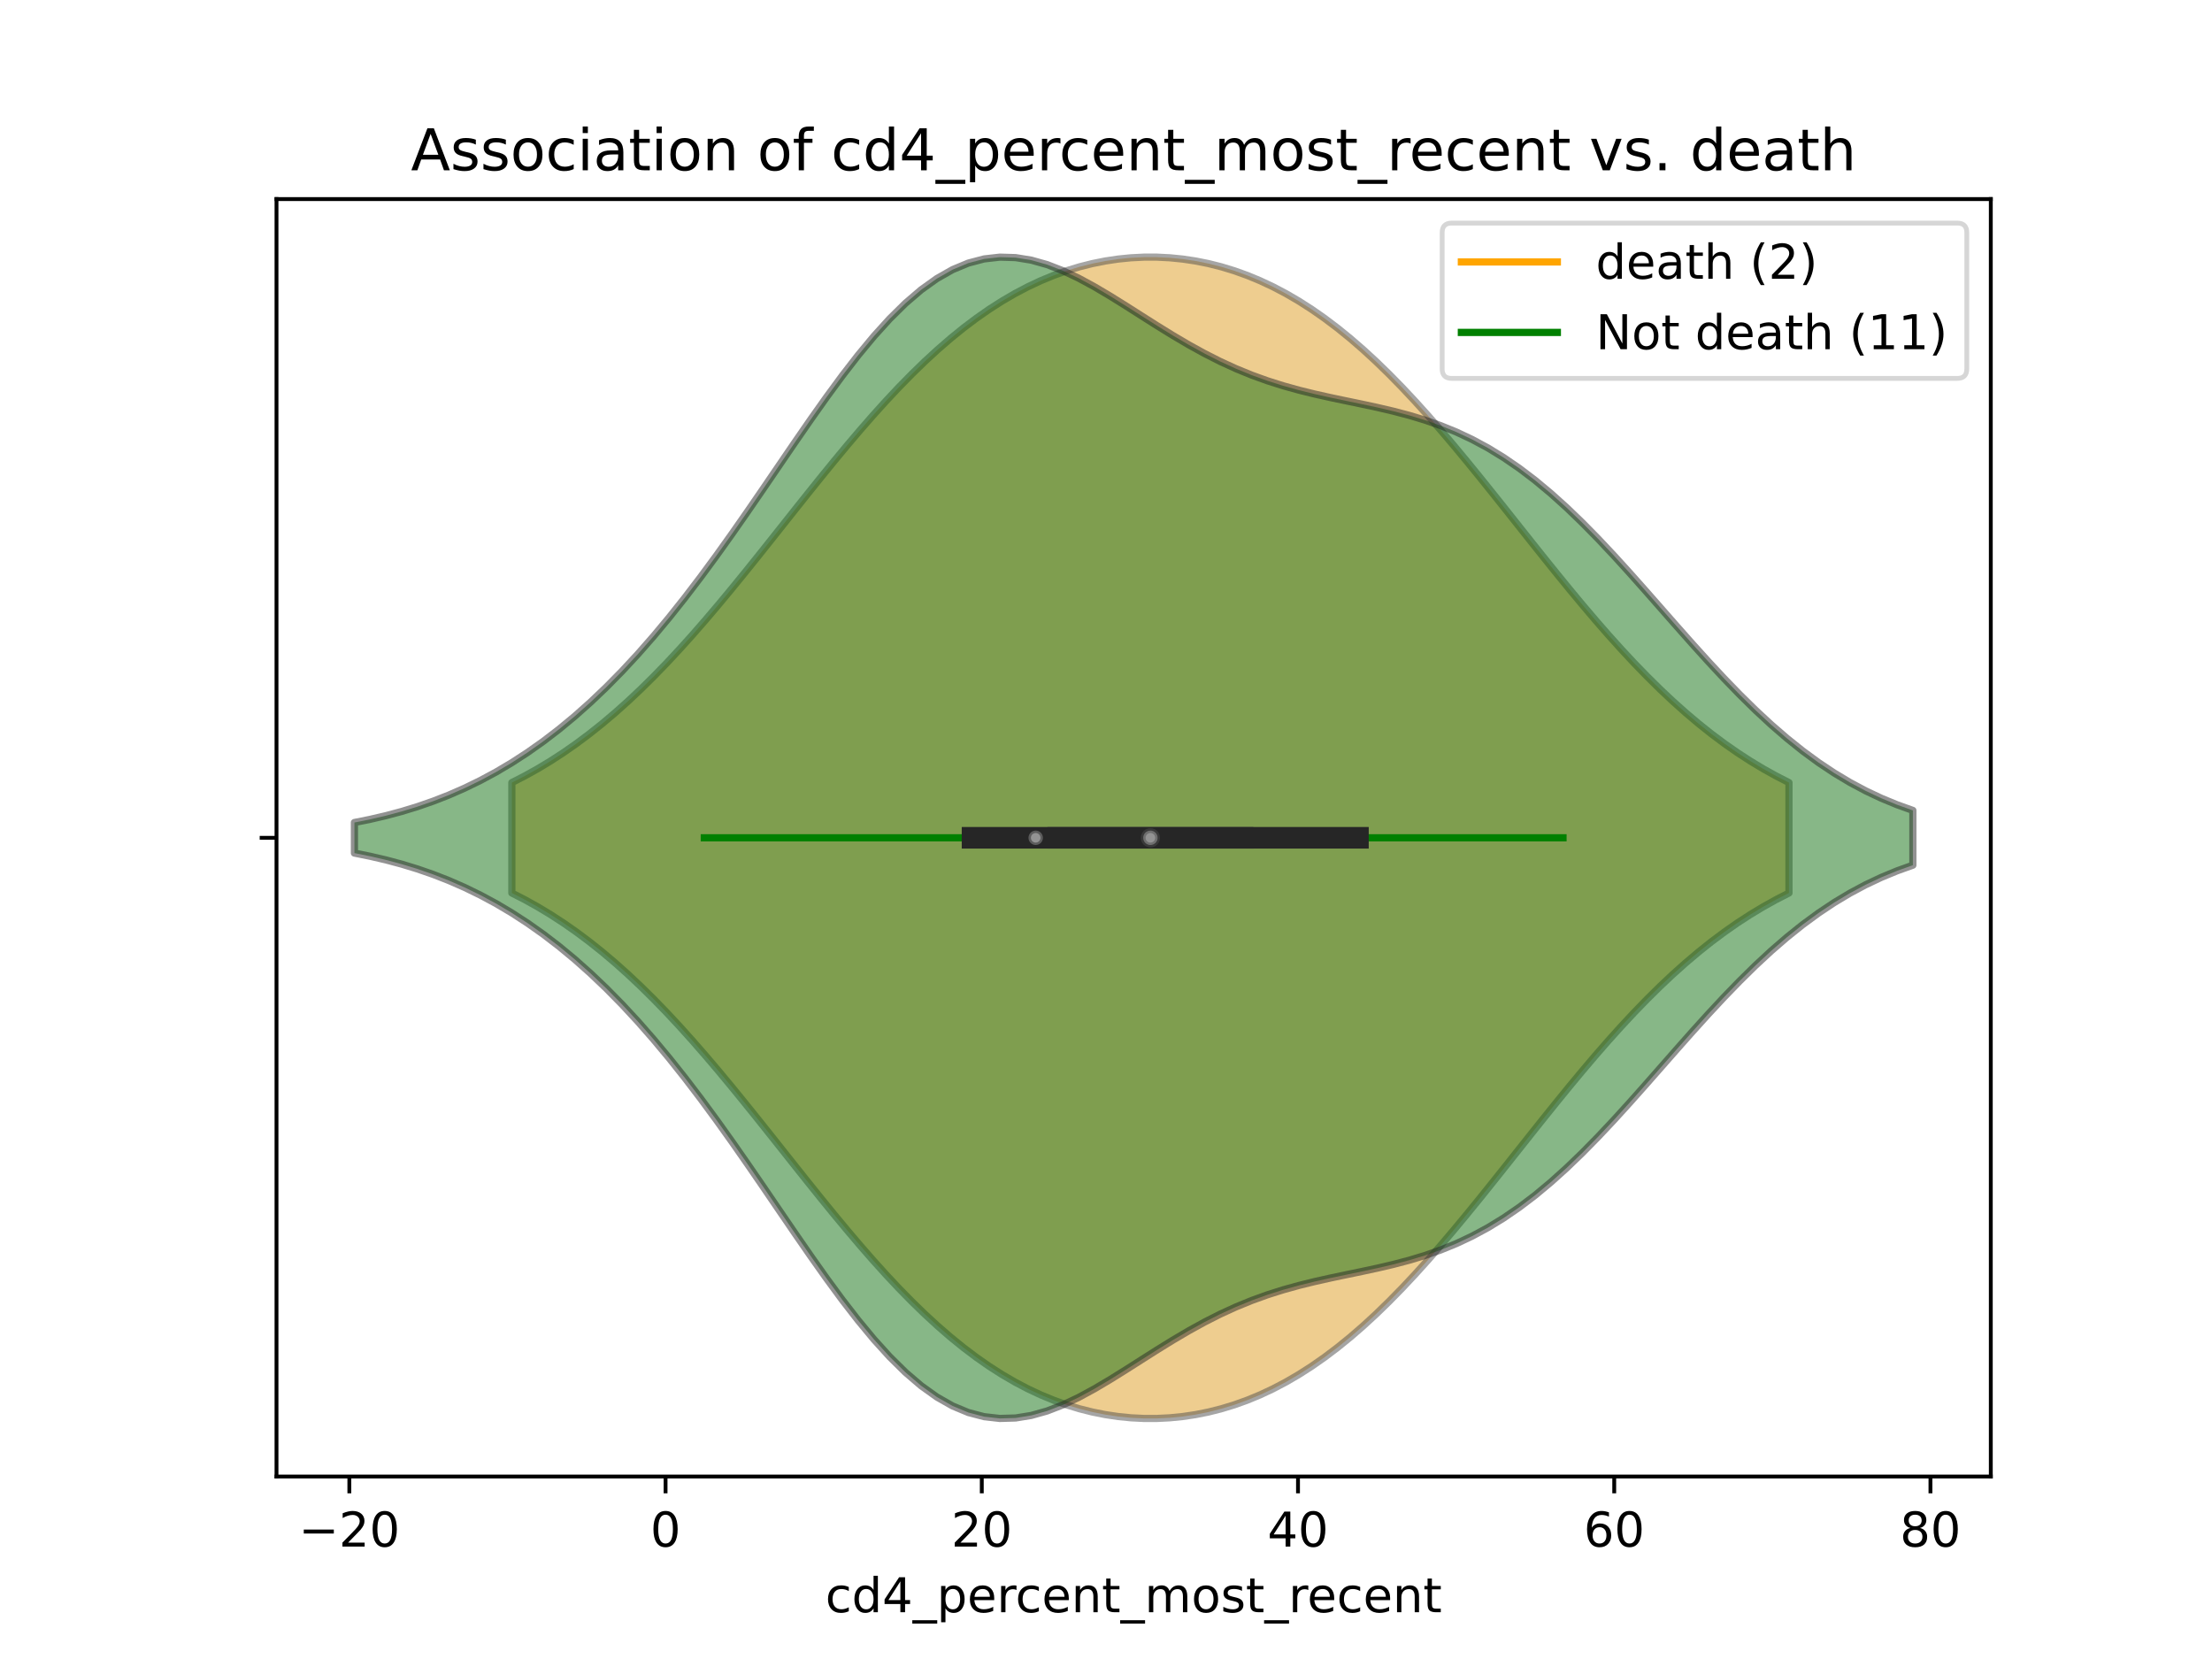 <?xml version="1.0" encoding="utf-8" standalone="no"?>
<!DOCTYPE svg PUBLIC "-//W3C//DTD SVG 1.1//EN"
  "http://www.w3.org/Graphics/SVG/1.1/DTD/svg11.dtd">
<!-- Created with matplotlib (https://matplotlib.org/) -->
<svg height="345.6pt" version="1.1" viewBox="0 0 460.8 345.6" width="460.8pt" xmlns="http://www.w3.org/2000/svg" xmlns:xlink="http://www.w3.org/1999/xlink">
 <defs>
  <style type="text/css">
*{stroke-linecap:butt;stroke-linejoin:round;}
  </style>
 </defs>
 <g id="figure_1">
  <g id="patch_1">
   <path d="M 0 345.6 
L 460.8 345.6 
L 460.8 0 
L 0 0 
z
" style="fill:#ffffff;"/>
  </g>
  <g id="axes_1">
   <g id="patch_2">
    <path d="M 57.6 307.584 
L 414.72 307.584 
L 414.72 41.472 
L 57.6 41.472 
z
" style="fill:#ffffff;"/>
   </g>
   <g id="PolyCollection_1">
    <defs>
     <path d="M 106.626 -159.569 
L 106.626 -182.575 
L 109.313 -183.952 
L 112.001 -185.447 
L 114.688 -187.067 
L 117.375 -188.813 
L 120.063 -190.69 
L 122.75 -192.697 
L 125.438 -194.837 
L 128.125 -197.109 
L 130.812 -199.511 
L 133.5 -202.041 
L 136.187 -204.694 
L 138.875 -207.464 
L 141.562 -210.347 
L 144.249 -213.332 
L 146.937 -216.412 
L 149.624 -219.575 
L 152.311 -222.809 
L 154.999 -226.103 
L 157.686 -229.442 
L 160.374 -232.812 
L 163.061 -236.199 
L 165.748 -239.587 
L 168.436 -242.96 
L 171.123 -246.303 
L 173.81 -249.601 
L 176.498 -252.838 
L 179.185 -256.002 
L 181.873 -259.078 
L 184.56 -262.054 
L 187.247 -264.918 
L 189.935 -267.66 
L 192.622 -270.273 
L 195.31 -272.747 
L 197.997 -275.077 
L 200.684 -277.259 
L 203.372 -279.288 
L 206.059 -281.164 
L 208.746 -282.885 
L 211.434 -284.451 
L 214.121 -285.863 
L 216.809 -287.123 
L 219.496 -288.233 
L 222.183 -289.196 
L 224.871 -290.015 
L 227.558 -290.693 
L 230.246 -291.231 
L 232.933 -291.632 
L 235.62 -291.899 
L 238.308 -292.032 
L 240.995 -292.032 
L 243.682 -291.899 
L 246.37 -291.632 
L 249.057 -291.231 
L 251.745 -290.693 
L 254.432 -290.015 
L 257.119 -289.196 
L 259.807 -288.233 
L 262.494 -287.123 
L 265.181 -285.863 
L 267.869 -284.451 
L 270.556 -282.885 
L 273.244 -281.164 
L 275.931 -279.288 
L 278.618 -277.259 
L 281.306 -275.077 
L 283.993 -272.747 
L 286.681 -270.273 
L 289.368 -267.66 
L 292.055 -264.918 
L 294.743 -262.054 
L 297.43 -259.078 
L 300.117 -256.002 
L 302.805 -252.838 
L 305.492 -249.601 
L 308.18 -246.303 
L 310.867 -242.96 
L 313.554 -239.587 
L 316.242 -236.199 
L 318.929 -232.812 
L 321.617 -229.442 
L 324.304 -226.103 
L 326.991 -222.809 
L 329.679 -219.575 
L 332.366 -216.412 
L 335.053 -213.332 
L 337.741 -210.347 
L 340.428 -207.464 
L 343.116 -204.694 
L 345.803 -202.041 
L 348.49 -199.511 
L 351.178 -197.109 
L 353.865 -194.837 
L 356.552 -192.697 
L 359.24 -190.69 
L 361.927 -188.813 
L 364.615 -187.067 
L 367.302 -185.447 
L 369.989 -183.952 
L 372.677 -182.575 
L 372.677 -159.569 
L 372.677 -159.569 
L 369.989 -158.192 
L 367.302 -156.697 
L 364.615 -155.077 
L 361.927 -153.331 
L 359.24 -151.454 
L 356.552 -149.447 
L 353.865 -147.307 
L 351.178 -145.035 
L 348.49 -142.633 
L 345.803 -140.103 
L 343.116 -137.45 
L 340.428 -134.68 
L 337.741 -131.797 
L 335.053 -128.812 
L 332.366 -125.732 
L 329.679 -122.569 
L 326.991 -119.335 
L 324.304 -116.041 
L 321.617 -112.702 
L 318.929 -109.332 
L 316.242 -105.945 
L 313.554 -102.557 
L 310.867 -99.184 
L 308.18 -95.841 
L 305.492 -92.543 
L 302.805 -89.306 
L 300.117 -86.142 
L 297.43 -83.066 
L 294.743 -80.09 
L 292.055 -77.226 
L 289.368 -74.484 
L 286.681 -71.871 
L 283.993 -69.397 
L 281.306 -67.067 
L 278.618 -64.885 
L 275.931 -62.856 
L 273.244 -60.98 
L 270.556 -59.259 
L 267.869 -57.693 
L 265.181 -56.281 
L 262.494 -55.021 
L 259.807 -53.911 
L 257.119 -52.948 
L 254.432 -52.129 
L 251.745 -51.451 
L 249.057 -50.913 
L 246.37 -50.512 
L 243.682 -50.245 
L 240.995 -50.112 
L 238.308 -50.112 
L 235.62 -50.245 
L 232.933 -50.512 
L 230.246 -50.913 
L 227.558 -51.451 
L 224.871 -52.129 
L 222.183 -52.948 
L 219.496 -53.911 
L 216.809 -55.021 
L 214.121 -56.281 
L 211.434 -57.693 
L 208.746 -59.259 
L 206.059 -60.98 
L 203.372 -62.856 
L 200.684 -64.885 
L 197.997 -67.067 
L 195.31 -69.397 
L 192.622 -71.871 
L 189.935 -74.484 
L 187.247 -77.226 
L 184.56 -80.09 
L 181.873 -83.066 
L 179.185 -86.142 
L 176.498 -89.306 
L 173.81 -92.543 
L 171.123 -95.841 
L 168.436 -99.184 
L 165.748 -102.557 
L 163.061 -105.945 
L 160.374 -109.332 
L 157.686 -112.702 
L 154.999 -116.041 
L 152.311 -119.335 
L 149.624 -122.569 
L 146.937 -125.732 
L 144.249 -128.812 
L 141.562 -131.797 
L 138.875 -134.68 
L 136.187 -137.45 
L 133.5 -140.103 
L 130.812 -142.633 
L 128.125 -145.035 
L 125.438 -147.307 
L 122.75 -149.447 
L 120.063 -151.454 
L 117.375 -153.331 
L 114.688 -155.077 
L 112.001 -156.697 
L 109.313 -158.192 
L 106.626 -159.569 
z
" id="m7665db9641" style="stroke:#4c4c4c;stroke-opacity:0.5;stroke-width:1.5;"/>
    </defs>
    <g clip-path="url(#p866d17d7f1)">
     <use style="fill:#df9c20;fill-opacity:0.5;stroke:#4c4c4c;stroke-opacity:0.5;stroke-width:1.5;" x="0" xlink:href="#m7665db9641" y="345.6"/>
    </g>
   </g>
   <g id="PolyCollection_2">
    <defs>
     <path d="M 73.833 -167.884 
L 73.833 -174.26 
L 77.112 -174.918 
L 80.391 -175.68 
L 83.671 -176.558 
L 86.95 -177.56 
L 90.229 -178.697 
L 93.509 -179.979 
L 96.788 -181.414 
L 100.067 -183.011 
L 103.347 -184.778 
L 106.626 -186.724 
L 109.905 -188.853 
L 113.185 -191.173 
L 116.464 -193.689 
L 119.743 -196.404 
L 123.023 -199.323 
L 126.302 -202.447 
L 129.581 -205.778 
L 132.861 -209.314 
L 136.14 -213.053 
L 139.42 -216.989 
L 142.699 -221.112 
L 145.978 -225.411 
L 149.258 -229.867 
L 152.537 -234.458 
L 155.816 -239.156 
L 159.096 -243.929 
L 162.375 -248.737 
L 165.654 -253.536 
L 168.934 -258.276 
L 172.213 -262.904 
L 175.492 -267.364 
L 178.772 -271.6 
L 182.051 -275.556 
L 185.33 -279.176 
L 188.61 -282.412 
L 191.889 -285.222 
L 195.168 -287.571 
L 198.448 -289.434 
L 201.727 -290.797 
L 205.006 -291.66 
L 208.286 -292.032 
L 211.565 -291.935 
L 214.844 -291.403 
L 218.124 -290.478 
L 221.403 -289.211 
L 224.682 -287.658 
L 227.962 -285.88 
L 231.241 -283.938 
L 234.52 -281.894 
L 237.8 -279.805 
L 241.079 -277.725 
L 244.358 -275.7 
L 247.638 -273.768 
L 250.917 -271.961 
L 254.196 -270.299 
L 257.476 -268.796 
L 260.755 -267.455 
L 264.034 -266.271 
L 267.314 -265.233 
L 270.593 -264.322 
L 273.872 -263.514 
L 277.152 -262.781 
L 280.431 -262.092 
L 283.71 -261.412 
L 286.99 -260.706 
L 290.269 -259.939 
L 293.548 -259.077 
L 296.828 -258.086 
L 300.107 -256.937 
L 303.386 -255.602 
L 306.666 -254.06 
L 309.945 -252.292 
L 313.224 -250.287 
L 316.504 -248.039 
L 319.783 -245.547 
L 323.062 -242.818 
L 326.342 -239.866 
L 329.621 -236.709 
L 332.9 -233.372 
L 336.18 -229.885 
L 339.459 -226.28 
L 342.739 -222.594 
L 346.018 -218.865 
L 349.297 -215.132 
L 352.577 -211.433 
L 355.856 -207.806 
L 359.135 -204.284 
L 362.415 -200.897 
L 365.694 -197.673 
L 368.973 -194.632 
L 372.253 -191.793 
L 375.532 -189.166 
L 378.811 -186.759 
L 382.091 -184.573 
L 385.37 -182.607 
L 388.649 -180.854 
L 391.929 -179.306 
L 395.208 -177.951 
L 398.487 -176.776 
L 398.487 -165.368 
L 398.487 -165.368 
L 395.208 -164.193 
L 391.929 -162.838 
L 388.649 -161.29 
L 385.37 -159.537 
L 382.091 -157.571 
L 378.811 -155.385 
L 375.532 -152.978 
L 372.253 -150.351 
L 368.973 -147.512 
L 365.694 -144.471 
L 362.415 -141.247 
L 359.135 -137.86 
L 355.856 -134.338 
L 352.577 -130.711 
L 349.297 -127.012 
L 346.018 -123.279 
L 342.739 -119.55 
L 339.459 -115.864 
L 336.18 -112.259 
L 332.9 -108.772 
L 329.621 -105.435 
L 326.342 -102.278 
L 323.062 -99.326 
L 319.783 -96.597 
L 316.504 -94.105 
L 313.224 -91.857 
L 309.945 -89.852 
L 306.666 -88.084 
L 303.386 -86.542 
L 300.107 -85.207 
L 296.828 -84.058 
L 293.548 -83.067 
L 290.269 -82.205 
L 286.99 -81.438 
L 283.71 -80.732 
L 280.431 -80.052 
L 277.152 -79.363 
L 273.872 -78.63 
L 270.593 -77.822 
L 267.314 -76.911 
L 264.034 -75.873 
L 260.755 -74.689 
L 257.476 -73.348 
L 254.196 -71.845 
L 250.917 -70.183 
L 247.638 -68.376 
L 244.358 -66.444 
L 241.079 -64.419 
L 237.8 -62.339 
L 234.52 -60.25 
L 231.241 -58.206 
L 227.962 -56.264 
L 224.682 -54.486 
L 221.403 -52.933 
L 218.124 -51.666 
L 214.844 -50.741 
L 211.565 -50.209 
L 208.286 -50.112 
L 205.006 -50.484 
L 201.727 -51.347 
L 198.448 -52.71 
L 195.168 -54.573 
L 191.889 -56.922 
L 188.61 -59.732 
L 185.33 -62.968 
L 182.051 -66.588 
L 178.772 -70.544 
L 175.492 -74.78 
L 172.213 -79.24 
L 168.934 -83.868 
L 165.654 -88.608 
L 162.375 -93.407 
L 159.096 -98.215 
L 155.816 -102.988 
L 152.537 -107.686 
L 149.258 -112.277 
L 145.978 -116.733 
L 142.699 -121.032 
L 139.42 -125.155 
L 136.14 -129.091 
L 132.861 -132.83 
L 129.581 -136.366 
L 126.302 -139.697 
L 123.023 -142.821 
L 119.743 -145.74 
L 116.464 -148.455 
L 113.185 -150.971 
L 109.905 -153.291 
L 106.626 -155.42 
L 103.347 -157.366 
L 100.067 -159.133 
L 96.788 -160.73 
L 93.509 -162.165 
L 90.229 -163.447 
L 86.95 -164.584 
L 83.671 -165.586 
L 80.391 -166.464 
L 77.112 -167.226 
L 73.833 -167.884 
z
" id="m967a25fe25" style="stroke:#262626;stroke-opacity:0.5;stroke-width:1.5;"/>
    </defs>
    <g clip-path="url(#p866d17d7f1)">
     <use style="fill:#107010;fill-opacity:0.5;stroke:#262626;stroke-opacity:0.5;stroke-width:1.5;" x="0" xlink:href="#m967a25fe25" y="345.6"/>
    </g>
   </g>
   <g id="matplotlib.axis_1">
    <g id="xtick_1">
     <g id="line2d_1">
      <defs>
       <path d="M 0 0 
L 0 3.5 
" id="m4c8d965f45" style="stroke:#000000;stroke-width:0.8;"/>
      </defs>
      <g>
       <use style="stroke:#000000;stroke-width:0.8;" x="72.775" xlink:href="#m4c8d965f45" y="307.584"/>
      </g>
     </g>
     <g id="text_1">
      <!-- −20 -->
      <defs>
       <path d="M 10.594 35.5 
L 73.188 35.5 
L 73.188 27.203 
L 10.594 27.203 
z
" id="DejaVuSans-8722"/>
       <path d="M 19.188 8.297 
L 53.609 8.297 
L 53.609 0 
L 7.328 0 
L 7.328 8.297 
Q 12.938 14.109 22.625 23.891 
Q 32.328 33.688 34.812 36.531 
Q 39.547 41.844 41.422 45.531 
Q 43.312 49.219 43.312 52.781 
Q 43.312 58.594 39.234 62.25 
Q 35.156 65.922 28.609 65.922 
Q 23.969 65.922 18.812 64.312 
Q 13.672 62.703 7.812 59.422 
L 7.812 69.391 
Q 13.766 71.781 18.938 73 
Q 24.125 74.219 28.422 74.219 
Q 39.75 74.219 46.484 68.547 
Q 53.219 62.891 53.219 53.422 
Q 53.219 48.922 51.531 44.891 
Q 49.859 40.875 45.406 35.406 
Q 44.188 33.984 37.641 27.219 
Q 31.109 20.453 19.188 8.297 
z
" id="DejaVuSans-50"/>
       <path d="M 31.781 66.406 
Q 24.172 66.406 20.328 58.906 
Q 16.5 51.422 16.5 36.375 
Q 16.5 21.391 20.328 13.891 
Q 24.172 6.391 31.781 6.391 
Q 39.453 6.391 43.281 13.891 
Q 47.125 21.391 47.125 36.375 
Q 47.125 51.422 43.281 58.906 
Q 39.453 66.406 31.781 66.406 
z
M 31.781 74.219 
Q 44.047 74.219 50.516 64.516 
Q 56.984 54.828 56.984 36.375 
Q 56.984 17.969 50.516 8.266 
Q 44.047 -1.422 31.781 -1.422 
Q 19.531 -1.422 13.062 8.266 
Q 6.594 17.969 6.594 36.375 
Q 6.594 54.828 13.062 64.516 
Q 19.531 74.219 31.781 74.219 
z
" id="DejaVuSans-48"/>
      </defs>
      <g transform="translate(62.223 322.182)scale(0.1 -0.1)">
       <use xlink:href="#DejaVuSans-8722"/>
       <use x="83.789" xlink:href="#DejaVuSans-50"/>
       <use x="147.412" xlink:href="#DejaVuSans-48"/>
      </g>
     </g>
    </g>
    <g id="xtick_2">
     <g id="line2d_2">
      <g>
       <use style="stroke:#000000;stroke-width:0.8;" x="138.649" xlink:href="#m4c8d965f45" y="307.584"/>
      </g>
     </g>
     <g id="text_2">
      <!-- 0 -->
      <g transform="translate(135.468 322.182)scale(0.1 -0.1)">
       <use xlink:href="#DejaVuSans-48"/>
      </g>
     </g>
    </g>
    <g id="xtick_3">
     <g id="line2d_3">
      <g>
       <use style="stroke:#000000;stroke-width:0.8;" x="204.524" xlink:href="#m4c8d965f45" y="307.584"/>
      </g>
     </g>
     <g id="text_3">
      <!-- 20 -->
      <g transform="translate(198.161 322.182)scale(0.1 -0.1)">
       <use xlink:href="#DejaVuSans-50"/>
       <use x="63.623" xlink:href="#DejaVuSans-48"/>
      </g>
     </g>
    </g>
    <g id="xtick_4">
     <g id="line2d_4">
      <g>
       <use style="stroke:#000000;stroke-width:0.8;" x="270.398" xlink:href="#m4c8d965f45" y="307.584"/>
      </g>
     </g>
     <g id="text_4">
      <!-- 40 -->
      <defs>
       <path d="M 37.797 64.312 
L 12.891 25.391 
L 37.797 25.391 
z
M 35.203 72.906 
L 47.609 72.906 
L 47.609 25.391 
L 58.016 25.391 
L 58.016 17.188 
L 47.609 17.188 
L 47.609 0 
L 37.797 0 
L 37.797 17.188 
L 4.891 17.188 
L 4.891 26.703 
z
" id="DejaVuSans-52"/>
      </defs>
      <g transform="translate(264.036 322.182)scale(0.1 -0.1)">
       <use xlink:href="#DejaVuSans-52"/>
       <use x="63.623" xlink:href="#DejaVuSans-48"/>
      </g>
     </g>
    </g>
    <g id="xtick_5">
     <g id="line2d_5">
      <g>
       <use style="stroke:#000000;stroke-width:0.8;" x="336.273" xlink:href="#m4c8d965f45" y="307.584"/>
      </g>
     </g>
     <g id="text_5">
      <!-- 60 -->
      <defs>
       <path d="M 33.016 40.375 
Q 26.375 40.375 22.484 35.828 
Q 18.609 31.297 18.609 23.391 
Q 18.609 15.531 22.484 10.953 
Q 26.375 6.391 33.016 6.391 
Q 39.656 6.391 43.531 10.953 
Q 47.406 15.531 47.406 23.391 
Q 47.406 31.297 43.531 35.828 
Q 39.656 40.375 33.016 40.375 
z
M 52.594 71.297 
L 52.594 62.312 
Q 48.875 64.062 45.094 64.984 
Q 41.312 65.922 37.594 65.922 
Q 27.828 65.922 22.672 59.328 
Q 17.531 52.734 16.797 39.406 
Q 19.672 43.656 24.016 45.922 
Q 28.375 48.188 33.594 48.188 
Q 44.578 48.188 50.953 41.516 
Q 57.328 34.859 57.328 23.391 
Q 57.328 12.156 50.688 5.359 
Q 44.047 -1.422 33.016 -1.422 
Q 20.359 -1.422 13.672 8.266 
Q 6.984 17.969 6.984 36.375 
Q 6.984 53.656 15.188 63.938 
Q 23.391 74.219 37.203 74.219 
Q 40.922 74.219 44.703 73.484 
Q 48.484 72.75 52.594 71.297 
z
" id="DejaVuSans-54"/>
      </defs>
      <g transform="translate(329.91 322.182)scale(0.1 -0.1)">
       <use xlink:href="#DejaVuSans-54"/>
       <use x="63.623" xlink:href="#DejaVuSans-48"/>
      </g>
     </g>
    </g>
    <g id="xtick_6">
     <g id="line2d_6">
      <g>
       <use style="stroke:#000000;stroke-width:0.8;" x="402.147" xlink:href="#m4c8d965f45" y="307.584"/>
      </g>
     </g>
     <g id="text_6">
      <!-- 80 -->
      <defs>
       <path d="M 31.781 34.625 
Q 24.75 34.625 20.719 30.859 
Q 16.703 27.094 16.703 20.516 
Q 16.703 13.922 20.719 10.156 
Q 24.75 6.391 31.781 6.391 
Q 38.812 6.391 42.859 10.172 
Q 46.922 13.969 46.922 20.516 
Q 46.922 27.094 42.891 30.859 
Q 38.875 34.625 31.781 34.625 
z
M 21.922 38.812 
Q 15.578 40.375 12.031 44.719 
Q 8.5 49.078 8.5 55.328 
Q 8.5 64.062 14.719 69.141 
Q 20.953 74.219 31.781 74.219 
Q 42.672 74.219 48.875 69.141 
Q 55.078 64.062 55.078 55.328 
Q 55.078 49.078 51.531 44.719 
Q 48 40.375 41.703 38.812 
Q 48.828 37.156 52.797 32.312 
Q 56.781 27.484 56.781 20.516 
Q 56.781 9.906 50.312 4.234 
Q 43.844 -1.422 31.781 -1.422 
Q 19.734 -1.422 13.25 4.234 
Q 6.781 9.906 6.781 20.516 
Q 6.781 27.484 10.781 32.312 
Q 14.797 37.156 21.922 38.812 
z
M 18.312 54.391 
Q 18.312 48.734 21.844 45.562 
Q 25.391 42.391 31.781 42.391 
Q 38.141 42.391 41.719 45.562 
Q 45.312 48.734 45.312 54.391 
Q 45.312 60.062 41.719 63.234 
Q 38.141 66.406 31.781 66.406 
Q 25.391 66.406 21.844 63.234 
Q 18.312 60.062 18.312 54.391 
z
" id="DejaVuSans-56"/>
      </defs>
      <g transform="translate(395.784 322.182)scale(0.1 -0.1)">
       <use xlink:href="#DejaVuSans-56"/>
       <use x="63.623" xlink:href="#DejaVuSans-48"/>
      </g>
     </g>
    </g>
    <g id="text_7">
     <!-- cd4_percent_most_recent -->
     <defs>
      <path d="M 48.781 52.594 
L 48.781 44.188 
Q 44.969 46.297 41.141 47.344 
Q 37.312 48.391 33.406 48.391 
Q 24.656 48.391 19.812 42.844 
Q 14.984 37.312 14.984 27.297 
Q 14.984 17.281 19.812 11.734 
Q 24.656 6.203 33.406 6.203 
Q 37.312 6.203 41.141 7.25 
Q 44.969 8.297 48.781 10.406 
L 48.781 2.094 
Q 45.016 0.344 40.984 -0.531 
Q 36.969 -1.422 32.422 -1.422 
Q 20.062 -1.422 12.781 6.344 
Q 5.516 14.109 5.516 27.297 
Q 5.516 40.672 12.859 48.328 
Q 20.219 56 33.016 56 
Q 37.156 56 41.109 55.141 
Q 45.062 54.297 48.781 52.594 
z
" id="DejaVuSans-99"/>
      <path d="M 45.406 46.391 
L 45.406 75.984 
L 54.391 75.984 
L 54.391 0 
L 45.406 0 
L 45.406 8.203 
Q 42.578 3.328 38.25 0.953 
Q 33.938 -1.422 27.875 -1.422 
Q 17.969 -1.422 11.734 6.484 
Q 5.516 14.406 5.516 27.297 
Q 5.516 40.188 11.734 48.094 
Q 17.969 56 27.875 56 
Q 33.938 56 38.25 53.625 
Q 42.578 51.266 45.406 46.391 
z
M 14.797 27.297 
Q 14.797 17.391 18.875 11.75 
Q 22.953 6.109 30.078 6.109 
Q 37.203 6.109 41.297 11.75 
Q 45.406 17.391 45.406 27.297 
Q 45.406 37.203 41.297 42.844 
Q 37.203 48.484 30.078 48.484 
Q 22.953 48.484 18.875 42.844 
Q 14.797 37.203 14.797 27.297 
z
" id="DejaVuSans-100"/>
      <path d="M 50.984 -16.609 
L 50.984 -23.578 
L -0.984 -23.578 
L -0.984 -16.609 
z
" id="DejaVuSans-95"/>
      <path d="M 18.109 8.203 
L 18.109 -20.797 
L 9.078 -20.797 
L 9.078 54.688 
L 18.109 54.688 
L 18.109 46.391 
Q 20.953 51.266 25.266 53.625 
Q 29.594 56 35.594 56 
Q 45.562 56 51.781 48.094 
Q 58.016 40.188 58.016 27.297 
Q 58.016 14.406 51.781 6.484 
Q 45.562 -1.422 35.594 -1.422 
Q 29.594 -1.422 25.266 0.953 
Q 20.953 3.328 18.109 8.203 
z
M 48.688 27.297 
Q 48.688 37.203 44.609 42.844 
Q 40.531 48.484 33.406 48.484 
Q 26.266 48.484 22.188 42.844 
Q 18.109 37.203 18.109 27.297 
Q 18.109 17.391 22.188 11.75 
Q 26.266 6.109 33.406 6.109 
Q 40.531 6.109 44.609 11.75 
Q 48.688 17.391 48.688 27.297 
z
" id="DejaVuSans-112"/>
      <path d="M 56.203 29.594 
L 56.203 25.203 
L 14.891 25.203 
Q 15.484 15.922 20.484 11.062 
Q 25.484 6.203 34.422 6.203 
Q 39.594 6.203 44.453 7.469 
Q 49.312 8.734 54.109 11.281 
L 54.109 2.781 
Q 49.266 0.734 44.188 -0.344 
Q 39.109 -1.422 33.891 -1.422 
Q 20.797 -1.422 13.156 6.188 
Q 5.516 13.812 5.516 26.812 
Q 5.516 40.234 12.766 48.109 
Q 20.016 56 32.328 56 
Q 43.359 56 49.781 48.891 
Q 56.203 41.797 56.203 29.594 
z
M 47.219 32.234 
Q 47.125 39.594 43.094 43.984 
Q 39.062 48.391 32.422 48.391 
Q 24.906 48.391 20.391 44.141 
Q 15.875 39.891 15.188 32.172 
z
" id="DejaVuSans-101"/>
      <path d="M 41.109 46.297 
Q 39.594 47.172 37.812 47.578 
Q 36.031 48 33.891 48 
Q 26.266 48 22.188 43.047 
Q 18.109 38.094 18.109 28.812 
L 18.109 0 
L 9.078 0 
L 9.078 54.688 
L 18.109 54.688 
L 18.109 46.188 
Q 20.953 51.172 25.484 53.578 
Q 30.031 56 36.531 56 
Q 37.453 56 38.578 55.875 
Q 39.703 55.766 41.062 55.516 
z
" id="DejaVuSans-114"/>
      <path d="M 54.891 33.016 
L 54.891 0 
L 45.906 0 
L 45.906 32.719 
Q 45.906 40.484 42.875 44.328 
Q 39.844 48.188 33.797 48.188 
Q 26.516 48.188 22.312 43.547 
Q 18.109 38.922 18.109 30.906 
L 18.109 0 
L 9.078 0 
L 9.078 54.688 
L 18.109 54.688 
L 18.109 46.188 
Q 21.344 51.125 25.703 53.562 
Q 30.078 56 35.797 56 
Q 45.219 56 50.047 50.172 
Q 54.891 44.344 54.891 33.016 
z
" id="DejaVuSans-110"/>
      <path d="M 18.312 70.219 
L 18.312 54.688 
L 36.812 54.688 
L 36.812 47.703 
L 18.312 47.703 
L 18.312 18.016 
Q 18.312 11.328 20.141 9.422 
Q 21.969 7.516 27.594 7.516 
L 36.812 7.516 
L 36.812 0 
L 27.594 0 
Q 17.188 0 13.234 3.875 
Q 9.281 7.766 9.281 18.016 
L 9.281 47.703 
L 2.688 47.703 
L 2.688 54.688 
L 9.281 54.688 
L 9.281 70.219 
z
" id="DejaVuSans-116"/>
      <path d="M 52 44.188 
Q 55.375 50.25 60.062 53.125 
Q 64.75 56 71.094 56 
Q 79.641 56 84.281 50.016 
Q 88.922 44.047 88.922 33.016 
L 88.922 0 
L 79.891 0 
L 79.891 32.719 
Q 79.891 40.578 77.094 44.375 
Q 74.312 48.188 68.609 48.188 
Q 61.625 48.188 57.562 43.547 
Q 53.516 38.922 53.516 30.906 
L 53.516 0 
L 44.484 0 
L 44.484 32.719 
Q 44.484 40.625 41.703 44.406 
Q 38.922 48.188 33.109 48.188 
Q 26.219 48.188 22.156 43.531 
Q 18.109 38.875 18.109 30.906 
L 18.109 0 
L 9.078 0 
L 9.078 54.688 
L 18.109 54.688 
L 18.109 46.188 
Q 21.188 51.219 25.484 53.609 
Q 29.781 56 35.688 56 
Q 41.656 56 45.828 52.969 
Q 50 49.953 52 44.188 
z
" id="DejaVuSans-109"/>
      <path d="M 30.609 48.391 
Q 23.391 48.391 19.188 42.75 
Q 14.984 37.109 14.984 27.297 
Q 14.984 17.484 19.156 11.844 
Q 23.344 6.203 30.609 6.203 
Q 37.797 6.203 41.984 11.859 
Q 46.188 17.531 46.188 27.297 
Q 46.188 37.016 41.984 42.703 
Q 37.797 48.391 30.609 48.391 
z
M 30.609 56 
Q 42.328 56 49.016 48.375 
Q 55.719 40.766 55.719 27.297 
Q 55.719 13.875 49.016 6.219 
Q 42.328 -1.422 30.609 -1.422 
Q 18.844 -1.422 12.172 6.219 
Q 5.516 13.875 5.516 27.297 
Q 5.516 40.766 12.172 48.375 
Q 18.844 56 30.609 56 
z
" id="DejaVuSans-111"/>
      <path d="M 44.281 53.078 
L 44.281 44.578 
Q 40.484 46.531 36.375 47.5 
Q 32.281 48.484 27.875 48.484 
Q 21.188 48.484 17.844 46.438 
Q 14.5 44.391 14.5 40.281 
Q 14.5 37.156 16.891 35.375 
Q 19.281 33.594 26.516 31.984 
L 29.594 31.297 
Q 39.156 29.25 43.188 25.516 
Q 47.219 21.781 47.219 15.094 
Q 47.219 7.469 41.188 3.016 
Q 35.156 -1.422 24.609 -1.422 
Q 20.219 -1.422 15.453 -0.562 
Q 10.688 0.297 5.422 2 
L 5.422 11.281 
Q 10.406 8.688 15.234 7.391 
Q 20.062 6.109 24.812 6.109 
Q 31.156 6.109 34.562 8.281 
Q 37.984 10.453 37.984 14.406 
Q 37.984 18.062 35.516 20.016 
Q 33.062 21.969 24.703 23.781 
L 21.578 24.516 
Q 13.234 26.266 9.516 29.906 
Q 5.812 33.547 5.812 39.891 
Q 5.812 47.609 11.281 51.797 
Q 16.75 56 26.812 56 
Q 31.781 56 36.172 55.266 
Q 40.578 54.547 44.281 53.078 
z
" id="DejaVuSans-115"/>
     </defs>
     <g transform="translate(171.938 335.861)scale(0.1 -0.1)">
      <use xlink:href="#DejaVuSans-99"/>
      <use x="54.98" xlink:href="#DejaVuSans-100"/>
      <use x="118.457" xlink:href="#DejaVuSans-52"/>
      <use x="182.08" xlink:href="#DejaVuSans-95"/>
      <use x="232.08" xlink:href="#DejaVuSans-112"/>
      <use x="295.557" xlink:href="#DejaVuSans-101"/>
      <use x="357.08" xlink:href="#DejaVuSans-114"/>
      <use x="395.943" xlink:href="#DejaVuSans-99"/>
      <use x="450.924" xlink:href="#DejaVuSans-101"/>
      <use x="512.447" xlink:href="#DejaVuSans-110"/>
      <use x="575.826" xlink:href="#DejaVuSans-116"/>
      <use x="615.035" xlink:href="#DejaVuSans-95"/>
      <use x="665.035" xlink:href="#DejaVuSans-109"/>
      <use x="762.447" xlink:href="#DejaVuSans-111"/>
      <use x="823.629" xlink:href="#DejaVuSans-115"/>
      <use x="875.729" xlink:href="#DejaVuSans-116"/>
      <use x="914.938" xlink:href="#DejaVuSans-95"/>
      <use x="964.938" xlink:href="#DejaVuSans-114"/>
      <use x="1003.801" xlink:href="#DejaVuSans-101"/>
      <use x="1065.324" xlink:href="#DejaVuSans-99"/>
      <use x="1120.305" xlink:href="#DejaVuSans-101"/>
      <use x="1181.828" xlink:href="#DejaVuSans-110"/>
      <use x="1245.207" xlink:href="#DejaVuSans-116"/>
     </g>
    </g>
   </g>
   <g id="matplotlib.axis_2">
    <g id="ytick_1">
     <g id="line2d_7">
      <defs>
       <path d="M 0 0 
L -3.5 0 
" id="m2e3dbaa837" style="stroke:#000000;stroke-width:0.8;"/>
      </defs>
      <g>
       <use style="stroke:#000000;stroke-width:0.8;" x="57.6" xlink:href="#m2e3dbaa837" y="174.528"/>
      </g>
     </g>
    </g>
   </g>
   <g id="line2d_8">
    <path clip-path="url(#p866d17d7f1)" d="M 201.23 174.528 
L 278.073 174.528 
" style="fill:none;stroke:#ffa500;stroke-linecap:square;stroke-width:1.5;"/>
   </g>
   <g id="line2d_9">
    <path clip-path="url(#p866d17d7f1)" d="M 220.441 174.528 
L 258.862 174.528 
" style="fill:none;stroke:#4c4c4c;stroke-linecap:square;stroke-width:4.5;"/>
   </g>
   <g id="line2d_10">
    <path clip-path="url(#p866d17d7f1)" d="M 146.719 174.528 
L 325.601 174.528 
" style="fill:none;stroke:#008000;stroke-linecap:square;stroke-width:1.5;"/>
   </g>
   <g id="line2d_11">
    <path clip-path="url(#p866d17d7f1)" d="M 202.597 174.528 
L 282.881 174.528 
" style="fill:none;stroke:#262626;stroke-linecap:square;stroke-width:4.5;"/>
   </g>
   <g id="patch_3">
    <path d="M 57.6 307.584 
L 57.6 41.472 
" style="fill:none;stroke:#000000;stroke-linecap:square;stroke-linejoin:miter;stroke-width:0.8;"/>
   </g>
   <g id="patch_4">
    <path d="M 414.72 307.584 
L 414.72 41.472 
" style="fill:none;stroke:#000000;stroke-linecap:square;stroke-linejoin:miter;stroke-width:0.8;"/>
   </g>
   <g id="patch_5">
    <path d="M 57.6 307.584 
L 414.72 307.584 
" style="fill:none;stroke:#000000;stroke-linecap:square;stroke-linejoin:miter;stroke-width:0.8;"/>
   </g>
   <g id="patch_6">
    <path d="M 57.6 41.472 
L 414.72 41.472 
" style="fill:none;stroke:#000000;stroke-linecap:square;stroke-linejoin:miter;stroke-width:0.8;"/>
   </g>
   <g id="PathCollection_1">
    <defs>
     <path d="M 0 1.5 
C 0.398 1.5 0.779 1.342 1.061 1.061 
C 1.342 0.779 1.5 0.398 1.5 0 
C 1.5 -0.398 1.342 -0.779 1.061 -1.061 
C 0.779 -1.342 0.398 -1.5 0 -1.5 
C -0.398 -1.5 -0.779 -1.342 -1.061 -1.061 
C -1.342 -0.779 -1.5 -0.398 -1.5 0 
C -1.5 0.398 -1.342 0.779 -1.061 1.061 
C -0.779 1.342 -0.398 1.5 0 1.5 
z
" id="md1b09fb286" style="stroke:#4c4c4c;stroke-opacity:0.5;"/>
    </defs>
    <g clip-path="url(#p866d17d7f1)">
     <use style="fill:#ffffff;fill-opacity:0.5;stroke:#4c4c4c;stroke-opacity:0.5;" x="239.651" xlink:href="#md1b09fb286" y="174.528"/>
    </g>
   </g>
   <g id="PathCollection_2">
    <defs>
     <path d="M 0 1.5 
C 0.398 1.5 0.779 1.342 1.061 1.061 
C 1.342 0.779 1.5 0.398 1.5 0 
C 1.5 -0.398 1.342 -0.779 1.061 -1.061 
C 0.779 -1.342 0.398 -1.5 0 -1.5 
C -0.398 -1.5 -0.779 -1.342 -1.061 -1.061 
C -1.342 -0.779 -1.5 -0.398 -1.5 0 
C -1.5 0.398 -1.342 0.779 -1.061 1.061 
C -0.779 1.342 -0.398 1.5 0 1.5 
z
" id="m39447eab43" style="stroke:#262626;stroke-opacity:0.5;"/>
    </defs>
    <g clip-path="url(#p866d17d7f1)">
     <use style="fill:#ffffff;fill-opacity:0.5;stroke:#262626;stroke-opacity:0.5;" x="215.755" xlink:href="#m39447eab43" y="174.528"/>
    </g>
   </g>
   <g id="text_8">
    <!-- Association of cd4_percent_most_recent vs. death -->
    <defs>
     <path d="M 34.188 63.188 
L 20.797 26.906 
L 47.609 26.906 
z
M 28.609 72.906 
L 39.797 72.906 
L 67.578 0 
L 57.328 0 
L 50.688 18.703 
L 17.828 18.703 
L 11.188 0 
L 0.781 0 
z
" id="DejaVuSans-65"/>
     <path d="M 9.422 54.688 
L 18.406 54.688 
L 18.406 0 
L 9.422 0 
z
M 9.422 75.984 
L 18.406 75.984 
L 18.406 64.594 
L 9.422 64.594 
z
" id="DejaVuSans-105"/>
     <path d="M 34.281 27.484 
Q 23.391 27.484 19.188 25 
Q 14.984 22.516 14.984 16.5 
Q 14.984 11.719 18.141 8.906 
Q 21.297 6.109 26.703 6.109 
Q 34.188 6.109 38.703 11.406 
Q 43.219 16.703 43.219 25.484 
L 43.219 27.484 
z
M 52.203 31.203 
L 52.203 0 
L 43.219 0 
L 43.219 8.297 
Q 40.141 3.328 35.547 0.953 
Q 30.953 -1.422 24.312 -1.422 
Q 15.922 -1.422 10.953 3.297 
Q 6 8.016 6 15.922 
Q 6 25.141 12.172 29.828 
Q 18.359 34.516 30.609 34.516 
L 43.219 34.516 
L 43.219 35.406 
Q 43.219 41.609 39.141 45 
Q 35.062 48.391 27.688 48.391 
Q 23 48.391 18.547 47.266 
Q 14.109 46.141 10.016 43.891 
L 10.016 52.203 
Q 14.938 54.109 19.578 55.047 
Q 24.219 56 28.609 56 
Q 40.484 56 46.344 49.844 
Q 52.203 43.703 52.203 31.203 
z
" id="DejaVuSans-97"/>
     <path id="DejaVuSans-32"/>
     <path d="M 37.109 75.984 
L 37.109 68.5 
L 28.516 68.5 
Q 23.688 68.5 21.797 66.547 
Q 19.922 64.594 19.922 59.516 
L 19.922 54.688 
L 34.719 54.688 
L 34.719 47.703 
L 19.922 47.703 
L 19.922 0 
L 10.891 0 
L 10.891 47.703 
L 2.297 47.703 
L 2.297 54.688 
L 10.891 54.688 
L 10.891 58.5 
Q 10.891 67.625 15.141 71.797 
Q 19.391 75.984 28.609 75.984 
z
" id="DejaVuSans-102"/>
     <path d="M 2.984 54.688 
L 12.5 54.688 
L 29.594 8.797 
L 46.688 54.688 
L 56.203 54.688 
L 35.688 0 
L 23.484 0 
z
" id="DejaVuSans-118"/>
     <path d="M 10.688 12.406 
L 21 12.406 
L 21 0 
L 10.688 0 
z
" id="DejaVuSans-46"/>
     <path d="M 54.891 33.016 
L 54.891 0 
L 45.906 0 
L 45.906 32.719 
Q 45.906 40.484 42.875 44.328 
Q 39.844 48.188 33.797 48.188 
Q 26.516 48.188 22.312 43.547 
Q 18.109 38.922 18.109 30.906 
L 18.109 0 
L 9.078 0 
L 9.078 75.984 
L 18.109 75.984 
L 18.109 46.188 
Q 21.344 51.125 25.703 53.562 
Q 30.078 56 35.797 56 
Q 45.219 56 50.047 50.172 
Q 54.891 44.344 54.891 33.016 
z
" id="DejaVuSans-104"/>
    </defs>
    <g transform="translate(85.604 35.472)scale(0.12 -0.12)">
     <use xlink:href="#DejaVuSans-65"/>
     <use x="68.408" xlink:href="#DejaVuSans-115"/>
     <use x="120.508" xlink:href="#DejaVuSans-115"/>
     <use x="172.607" xlink:href="#DejaVuSans-111"/>
     <use x="233.789" xlink:href="#DejaVuSans-99"/>
     <use x="288.77" xlink:href="#DejaVuSans-105"/>
     <use x="316.553" xlink:href="#DejaVuSans-97"/>
     <use x="377.832" xlink:href="#DejaVuSans-116"/>
     <use x="417.041" xlink:href="#DejaVuSans-105"/>
     <use x="444.824" xlink:href="#DejaVuSans-111"/>
     <use x="506.006" xlink:href="#DejaVuSans-110"/>
     <use x="569.385" xlink:href="#DejaVuSans-32"/>
     <use x="601.172" xlink:href="#DejaVuSans-111"/>
     <use x="662.354" xlink:href="#DejaVuSans-102"/>
     <use x="697.559" xlink:href="#DejaVuSans-32"/>
     <use x="729.346" xlink:href="#DejaVuSans-99"/>
     <use x="784.326" xlink:href="#DejaVuSans-100"/>
     <use x="847.803" xlink:href="#DejaVuSans-52"/>
     <use x="911.426" xlink:href="#DejaVuSans-95"/>
     <use x="961.426" xlink:href="#DejaVuSans-112"/>
     <use x="1024.902" xlink:href="#DejaVuSans-101"/>
     <use x="1086.426" xlink:href="#DejaVuSans-114"/>
     <use x="1125.289" xlink:href="#DejaVuSans-99"/>
     <use x="1180.27" xlink:href="#DejaVuSans-101"/>
     <use x="1241.793" xlink:href="#DejaVuSans-110"/>
     <use x="1305.172" xlink:href="#DejaVuSans-116"/>
     <use x="1344.381" xlink:href="#DejaVuSans-95"/>
     <use x="1394.381" xlink:href="#DejaVuSans-109"/>
     <use x="1491.793" xlink:href="#DejaVuSans-111"/>
     <use x="1552.975" xlink:href="#DejaVuSans-115"/>
     <use x="1605.074" xlink:href="#DejaVuSans-116"/>
     <use x="1644.283" xlink:href="#DejaVuSans-95"/>
     <use x="1694.283" xlink:href="#DejaVuSans-114"/>
     <use x="1733.146" xlink:href="#DejaVuSans-101"/>
     <use x="1794.67" xlink:href="#DejaVuSans-99"/>
     <use x="1849.65" xlink:href="#DejaVuSans-101"/>
     <use x="1911.174" xlink:href="#DejaVuSans-110"/>
     <use x="1974.553" xlink:href="#DejaVuSans-116"/>
     <use x="2013.762" xlink:href="#DejaVuSans-32"/>
     <use x="2045.549" xlink:href="#DejaVuSans-118"/>
     <use x="2104.729" xlink:href="#DejaVuSans-115"/>
     <use x="2156.828" xlink:href="#DejaVuSans-46"/>
     <use x="2188.615" xlink:href="#DejaVuSans-32"/>
     <use x="2220.402" xlink:href="#DejaVuSans-100"/>
     <use x="2283.879" xlink:href="#DejaVuSans-101"/>
     <use x="2345.402" xlink:href="#DejaVuSans-97"/>
     <use x="2406.682" xlink:href="#DejaVuSans-116"/>
     <use x="2445.891" xlink:href="#DejaVuSans-104"/>
    </g>
   </g>
   <g id="legend_1">
    <g id="patch_7">
     <path d="M 302.428 78.828 
L 407.72 78.828 
Q 409.72 78.828 409.72 76.828 
L 409.72 48.472 
Q 409.72 46.472 407.72 46.472 
L 302.428 46.472 
Q 300.428 46.472 300.428 48.472 
L 300.428 76.828 
Q 300.428 78.828 302.428 78.828 
z
" style="fill:#ffffff;opacity:0.8;stroke:#cccccc;stroke-linejoin:miter;"/>
    </g>
    <g id="line2d_12">
     <path d="M 304.428 54.57 
L 324.428 54.57 
" style="fill:none;stroke:#ffa500;stroke-linecap:square;stroke-width:1.5;"/>
    </g>
    <g id="line2d_13"/>
    <g id="text_9">
     <!-- death (2) -->
     <defs>
      <path d="M 31 75.875 
Q 24.469 64.656 21.281 53.656 
Q 18.109 42.672 18.109 31.391 
Q 18.109 20.125 21.312 9.062 
Q 24.516 -2 31 -13.188 
L 23.188 -13.188 
Q 15.875 -1.703 12.234 9.375 
Q 8.594 20.453 8.594 31.391 
Q 8.594 42.281 12.203 53.312 
Q 15.828 64.359 23.188 75.875 
z
" id="DejaVuSans-40"/>
      <path d="M 8.016 75.875 
L 15.828 75.875 
Q 23.141 64.359 26.781 53.312 
Q 30.422 42.281 30.422 31.391 
Q 30.422 20.453 26.781 9.375 
Q 23.141 -1.703 15.828 -13.188 
L 8.016 -13.188 
Q 14.5 -2 17.703 9.062 
Q 20.906 20.125 20.906 31.391 
Q 20.906 42.672 17.703 53.656 
Q 14.5 64.656 8.016 75.875 
z
" id="DejaVuSans-41"/>
     </defs>
     <g transform="translate(332.428 58.07)scale(0.1 -0.1)">
      <use xlink:href="#DejaVuSans-100"/>
      <use x="63.477" xlink:href="#DejaVuSans-101"/>
      <use x="125" xlink:href="#DejaVuSans-97"/>
      <use x="186.279" xlink:href="#DejaVuSans-116"/>
      <use x="225.488" xlink:href="#DejaVuSans-104"/>
      <use x="288.867" xlink:href="#DejaVuSans-32"/>
      <use x="320.654" xlink:href="#DejaVuSans-40"/>
      <use x="359.668" xlink:href="#DejaVuSans-50"/>
      <use x="423.291" xlink:href="#DejaVuSans-41"/>
     </g>
    </g>
    <g id="line2d_14">
     <path d="M 304.428 69.249 
L 324.428 69.249 
" style="fill:none;stroke:#008000;stroke-linecap:square;stroke-width:1.5;"/>
    </g>
    <g id="line2d_15"/>
    <g id="text_10">
     <!-- Not death (11) -->
     <defs>
      <path d="M 9.812 72.906 
L 23.094 72.906 
L 55.422 11.922 
L 55.422 72.906 
L 64.984 72.906 
L 64.984 0 
L 51.703 0 
L 19.391 60.984 
L 19.391 0 
L 9.812 0 
z
" id="DejaVuSans-78"/>
      <path d="M 12.406 8.297 
L 28.516 8.297 
L 28.516 63.922 
L 10.984 60.406 
L 10.984 69.391 
L 28.422 72.906 
L 38.281 72.906 
L 38.281 8.297 
L 54.391 8.297 
L 54.391 0 
L 12.406 0 
z
" id="DejaVuSans-49"/>
     </defs>
     <g transform="translate(332.428 72.749)scale(0.1 -0.1)">
      <use xlink:href="#DejaVuSans-78"/>
      <use x="74.805" xlink:href="#DejaVuSans-111"/>
      <use x="135.986" xlink:href="#DejaVuSans-116"/>
      <use x="175.195" xlink:href="#DejaVuSans-32"/>
      <use x="206.982" xlink:href="#DejaVuSans-100"/>
      <use x="270.459" xlink:href="#DejaVuSans-101"/>
      <use x="331.982" xlink:href="#DejaVuSans-97"/>
      <use x="393.262" xlink:href="#DejaVuSans-116"/>
      <use x="432.471" xlink:href="#DejaVuSans-104"/>
      <use x="495.85" xlink:href="#DejaVuSans-32"/>
      <use x="527.637" xlink:href="#DejaVuSans-40"/>
      <use x="566.65" xlink:href="#DejaVuSans-49"/>
      <use x="630.273" xlink:href="#DejaVuSans-49"/>
      <use x="693.896" xlink:href="#DejaVuSans-41"/>
     </g>
    </g>
   </g>
  </g>
 </g>
 <defs>
  <clipPath id="p866d17d7f1">
   <rect height="266.112" width="357.12" x="57.6" y="41.472"/>
  </clipPath>
 </defs>
</svg>
